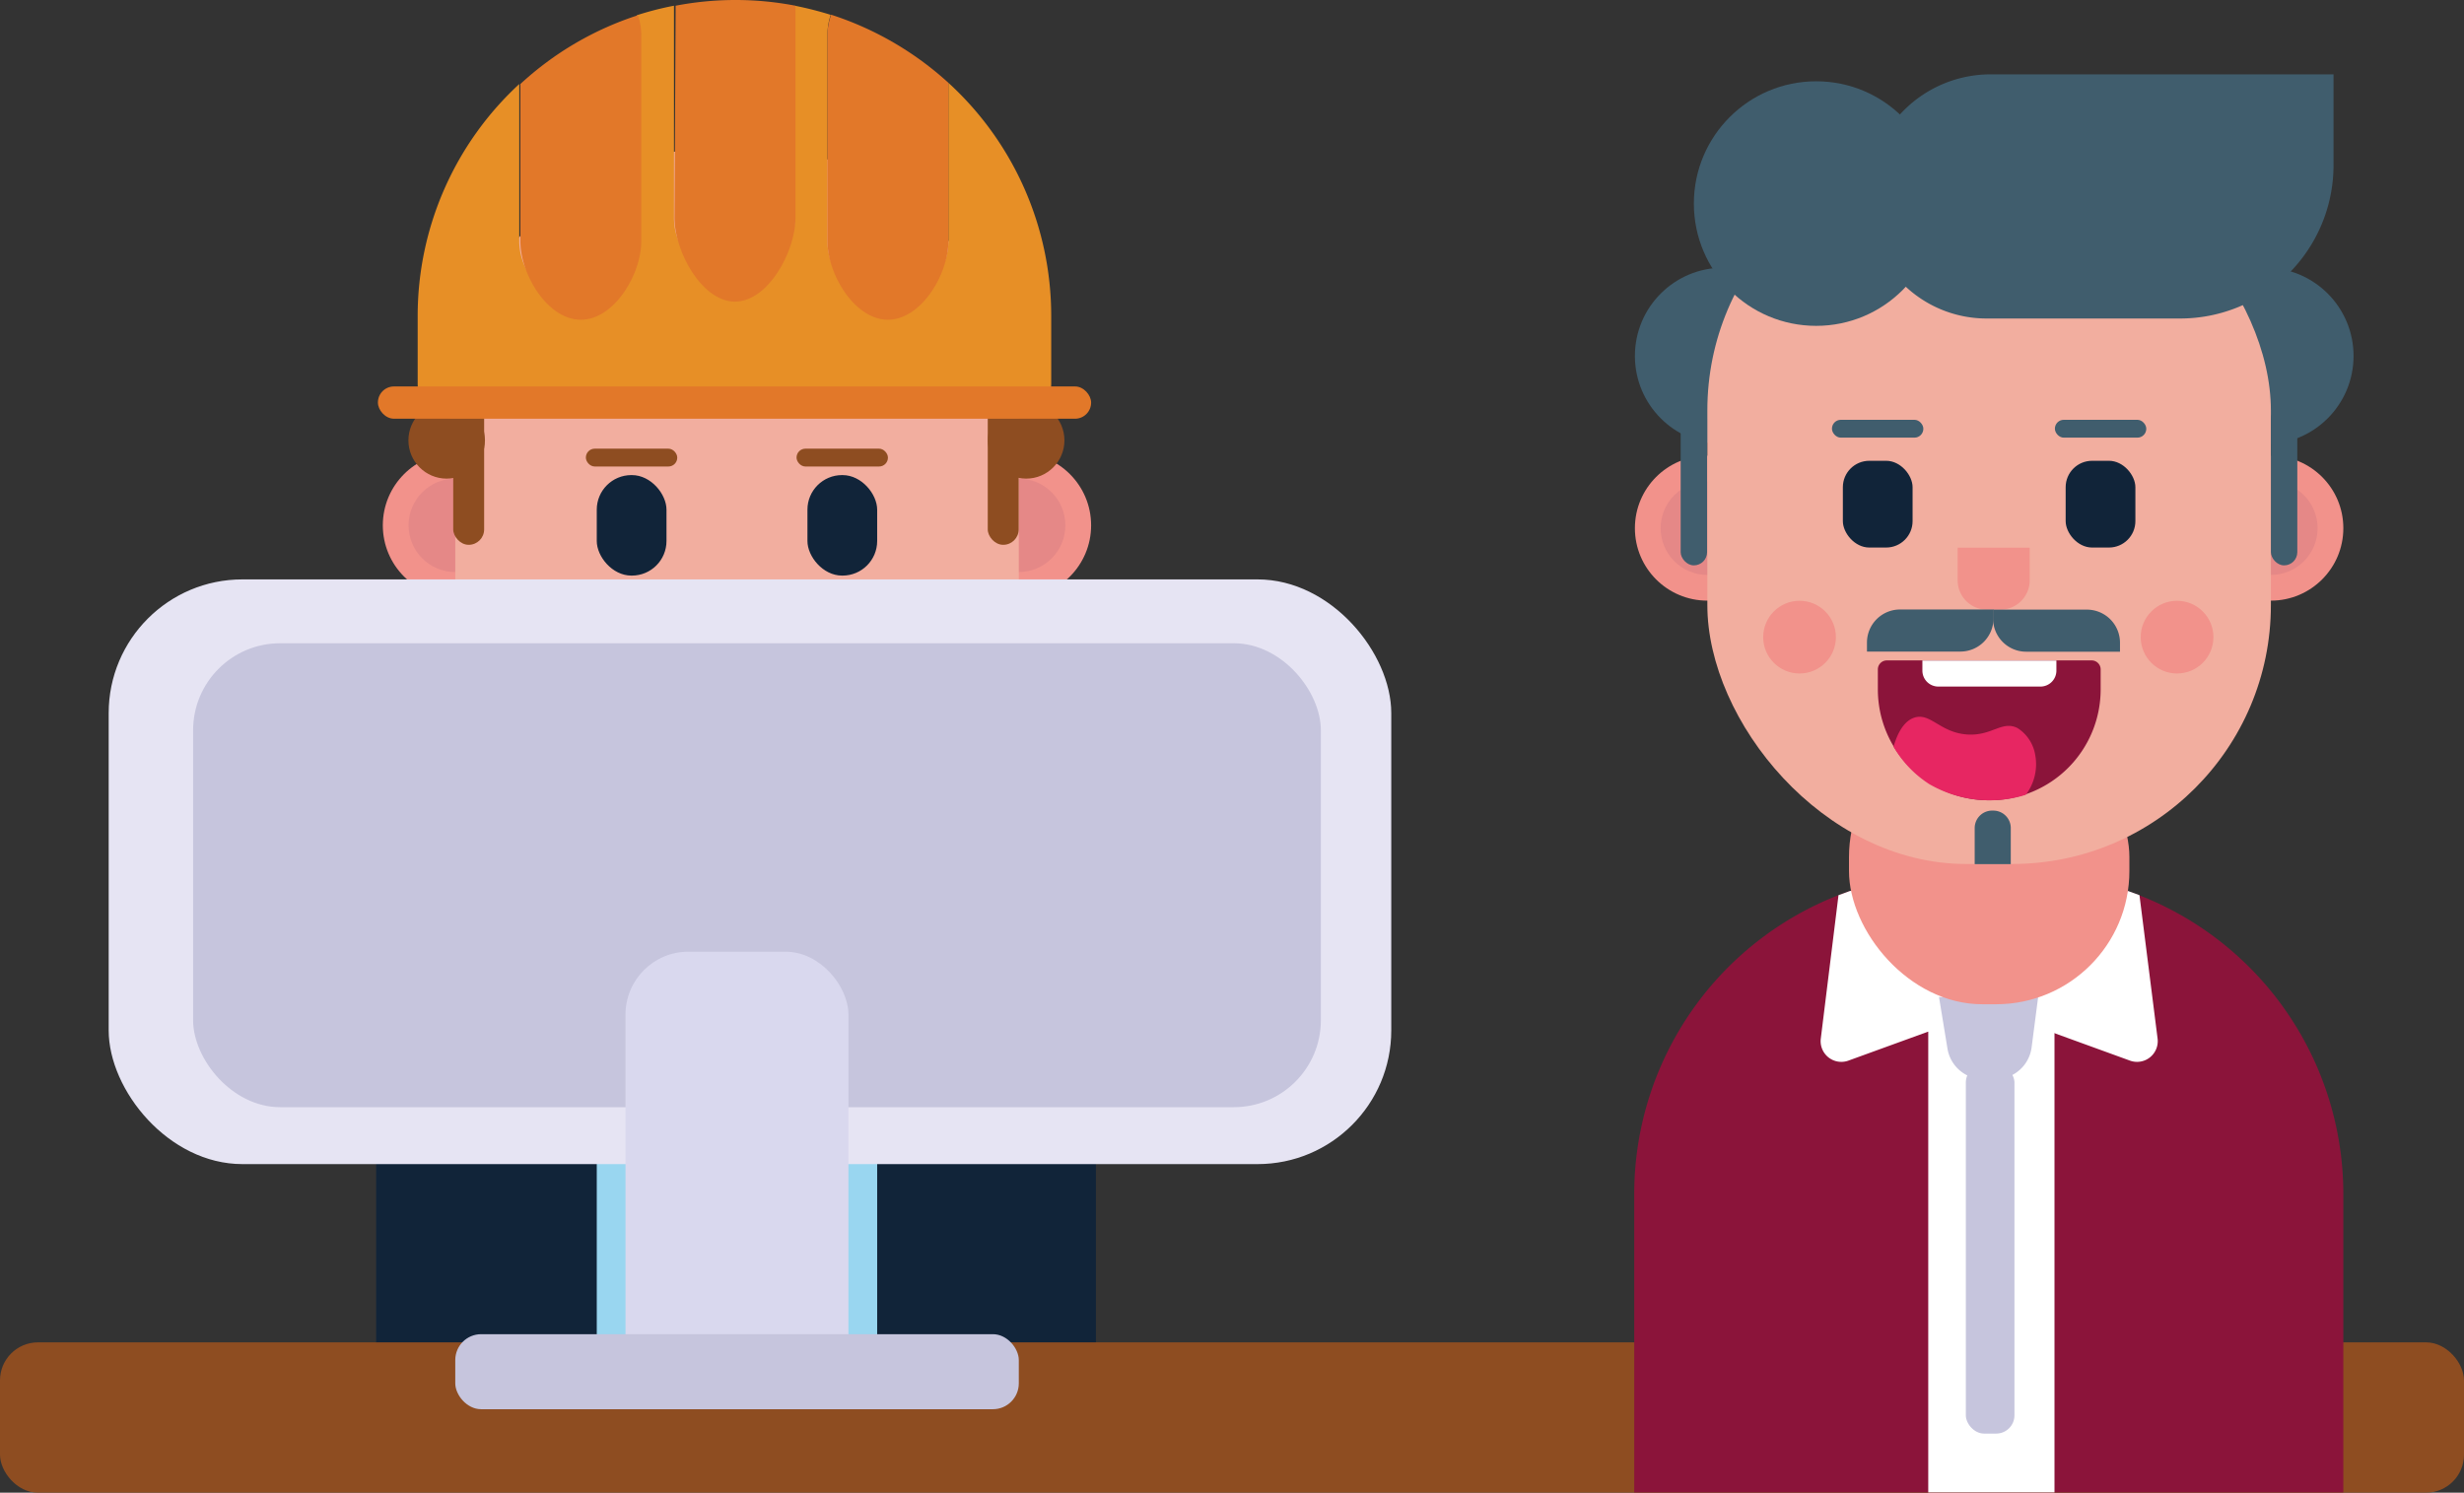 <svg xmlns="http://www.w3.org/2000/svg" viewBox="0 0 180.93 109.62"><rect x="0" y="0" width="180.93" height="109.62" fill="#333333" stroke="none"/><defs><style>.cls-1{fill:#f2928b;}.cls-2{fill:#e58887;}.cls-3{fill:#99d6f0;}.cls-4{fill:#112439;}.cls-5{fill:#fff;}.cls-6{fill:#f2ae9f;}.cls-7{fill:#8b143a;}.cls-8{fill:#e72662;}.cls-9{fill:#8e4d21;}.cls-10{fill:#e78f26;}.cls-11{fill:#e27829;}.cls-12{fill:#e6e4f3;}.cls-13{fill:#c6c5dd;}.cls-14{fill:#d9d8ee;}.cls-15{fill:#405d6d;}</style></defs><title>Tipoasesorar_1</title><g id="Capa_2" data-name="Capa 2"><g id="Capa_10" data-name="Capa 10"><circle class="cls-1" cx="33.43" cy="38.58" r="5.32"/><circle class="cls-2" cx="33.43" cy="38.58" r="3.43"/><circle class="cls-1" cx="74.8" cy="38.58" r="5.32"/><path class="cls-3" d="M51.66,63.25h4.9A23.56,23.56,0,0,1,80.12,86.8v21.91a0,0,0,0,1,0,0h-52a0,0,0,0,1,0,0V86.8A23.56,23.56,0,0,1,51.66,63.25Z"/><path class="cls-4" d="M43.52,64.27h.3a0,0,0,0,1,0,0v43.47a1.38,1.38,0,0,1-1.38,1.38H29a1.38,1.38,0,0,1-1.38-1.38V80.15A15.88,15.88,0,0,1,43.52,64.27Z"/><path class="cls-4" d="M65.79,64.27H79.09a1.38,1.38,0,0,1,1.38,1.38v43.47a0,0,0,0,1,0,0h-.19A15.88,15.88,0,0,1,64.41,93.24V65.65a1.38,1.38,0,0,1,1.38-1.38Z" transform="translate(144.88 173.39) rotate(-180)"/><path class="cls-5" d="M42.4,64.72H65.62a.47.47,0,0,1,.47.47V67A8.06,8.06,0,0,1,58,75.07H50A8.06,8.06,0,0,1,41.93,67V65.18A.47.47,0,0,1,42.4,64.72Z"/><path class="cls-5" d="M66.45,74.36a7,7,0,0,1-2,1.88,5.43,5.43,0,0,1-1.83.64,1.24,1.24,0,0,1-1.38-1.3v-11a1.26,1.26,0,0,1,1.21-1.3h3.09a1.21,1.21,0,0,1,1.15.88C68,68.5,67.83,72.41,66.45,74.36Z"/><path class="cls-5" d="M41.87,74.35a6.83,6.83,0,0,0,2,1.88,5.3,5.3,0,0,0,2.12.68,1,1,0,0,0,1.09-1V64.25a1,1,0,0,0-1-1H42.66a1,1,0,0,0-1,.69C40.33,68.39,40.47,72.38,41.87,74.35Z"/><circle class="cls-2" cx="74.8" cy="38.58" r="3.43"/><rect class="cls-1" x="43.82" y="52.95" width="20.59" height="20.59" rx="8.39"/><rect class="cls-6" x="33.43" y="10.92" width="41.38" height="52.32" rx="19.01"/><rect class="cls-4" x="43.82" y="34.89" width="5.12" height="7.38" rx="2.54"/><rect class="cls-4" x="59.29" y="34.89" width="5.12" height="7.38" rx="2.54"/><path class="cls-1" d="M54.1,42.55h0a2.15,2.15,0,0,1,2.15,2.15v.56a0,0,0,0,1,0,0H52a0,0,0,0,1,0,0V44.7A2.15,2.15,0,0,1,54.1,42.55Z"/><path class="cls-7" d="M54.07,47.34h.09a8.14,8.14,0,0,1,8.14,8.14v1.47a.66.66,0,0,1-.66.66H46.59a.66.66,0,0,1-.66-.66V55.48a8.14,8.14,0,0,1,8.14-8.14Z" transform="translate(108.23 104.94) rotate(180)"/><path class="cls-8" d="M52.5,52.72c-2-.13-2.69-1.62-3.88-1.23-.5.16-1.1.66-1.53,2.13a8.09,8.09,0,0,0,2.63,2.74,8.84,8.84,0,0,0,7.08.79,3.67,3.67,0,0,0,.7-2.9,2.92,2.92,0,0,0-1.29-2C55.06,51.68,54.34,52.85,52.5,52.72Z"/><path class="cls-5" d="M49.19,47.34H59a0,0,0,0,1,0,0v.74a1.17,1.17,0,0,1-1.17,1.17h-7.5a1.17,1.17,0,0,1-1.17-1.17v-.74a0,0,0,0,1,0,0Z"/><circle class="cls-4" cx="53.97" cy="81.45" r="1.1"/><circle class="cls-4" cx="53.97" cy="86.59" r="1.1"/><circle class="cls-4" cx="53.97" cy="91.73" r="1.1"/><circle class="cls-4" cx="53.97" cy="96.87" r="1.1"/><circle class="cls-4" cx="53.97" cy="102.02" r="1.1"/><rect class="cls-9" x="33.28" y="27.91" width="2.27" height="12.1" rx="1.13"/><rect class="cls-9" x="72.53" y="27.91" width="2.27" height="12.1" rx="1.13"/><circle class="cls-9" cx="32.8" cy="32.34" r="2.81"/><circle class="cls-9" cx="75.35" cy="32.34" r="2.81"/><rect class="cls-9" x="43.02" y="32.95" width="6.71" height="1.31" rx="0.65"/><rect class="cls-9" x="58.49" y="32.95" width="6.71" height="1.31" rx="0.65"/><path class="cls-10" d="M69.64,6.08V17.7a4.44,4.44,0,1,1-8.88,0V2.55A4.45,4.45,0,0,1,61,1.09,25.86,25.86,0,0,0,58.37.42c0,.13,0,.26,0,.4V16a4.44,4.44,0,1,1-8.88,0V.82c0-.14,0-.27,0-.4a22.75,22.75,0,0,0-2.73.7,4.52,4.52,0,0,1,.25,1.43V17.7a4.44,4.44,0,0,1-8.88,0V6.17a23.18,23.18,0,0,0-7.46,17v5a2.53,2.53,0,0,0,2.53,2.53H74.66a2.53,2.53,0,0,0,2.53-2.53v-5A23.18,23.18,0,0,0,69.64,6.08Z"/><path class="cls-11" d="M60.76,17.7c0,2.45,2,5.78,4.44,5.78s4.44-3.33,4.44-5.78V6.08a23.5,23.5,0,0,0-8.61-5,4.45,4.45,0,0,0-.27,1.46Z"/><path class="cls-11" d="M42.65,23.48c2.45,0,4.44-3.33,4.44-5.78V2.55a4.52,4.52,0,0,0-.25-1.43,23.28,23.28,0,0,0-8.63,5.05V17.7C38.21,20.15,40.2,23.48,42.65,23.48Z"/><path class="cls-11" d="M49.53,16c0,2.45,2,6.15,4.44,6.15s4.44-3.7,4.44-6.15V.82c0-.14,0-.27,0-.4a23.26,23.26,0,0,0-8.8,0c0,.13,0,.26,0,.4Z"/><rect class="cls-11" x="27.75" y="28.38" width="52.37" height="2.37" rx="1.18"/><rect class="cls-12" x="7.98" y="42.55" width="94.18" height="42.94" rx="9.82"/><rect class="cls-13" x="14.18" y="47.24" width="82.81" height="34.07" rx="6.39"/><rect class="cls-9" y="98.58" width="180.93" height="11.04" rx="2.79"/><rect class="cls-14" x="45.93" y="69.89" width="16.37" height="32.88" rx="4.62"/><rect class="cls-13" x="33.43" y="97.98" width="41.38" height="5.51" rx="1.9"/><circle class="cls-1" cx="125.37" cy="38.79" r="5.32"/><circle class="cls-2" cx="125.37" cy="38.79" r="3.43"/><circle class="cls-1" cx="166.75" cy="38.79" r="5.32"/><path class="cls-7" d="M143.61,64.13h4.9a23.56,23.56,0,0,1,23.56,23.56V109.6a0,0,0,0,1,0,0H120a0,0,0,0,1,0,0V87.69A23.56,23.56,0,0,1,143.61,64.13Z"/><rect class="cls-5" x="141.59" y="75.51" width="9.27" height="34.09"/><path class="cls-5" d="M142.8,75.32l-7.1,2.58a1.52,1.52,0,0,1-2-1.63L135,65.74l.85-.31c.12,0,10.37-.7,10.5-.72Z"/><path class="cls-5" d="M149.33,75.32l7.1,2.58a1.52,1.52,0,0,0,2-1.63L157.1,65.74l-.85-.31c-.13,0-10.37-.7-10.5-.72Z"/><path class="cls-5" d="M139.16,65.21h13.7A2.18,2.18,0,0,1,155,67.39v.5a9,9,0,0,1-9,9h0a9,9,0,0,1-9-9v-.5a2.18,2.18,0,0,1,2.18-2.18Z"/><circle class="cls-2" cx="166.75" cy="38.79" r="3.43"/><path class="cls-13" d="M146.55,79.25h-.88A2.67,2.67,0,0,1,143,77l-.62-3.78h7.28l-.48,3.7A2.68,2.68,0,0,1,146.55,79.25Z"/><rect class="cls-1" x="135.77" y="53.16" width="20.59" height="20.59" rx="9.79"/><circle class="cls-15" cx="126.53" cy="26.14" r="6.48"/><circle class="cls-15" cx="166.34" cy="26.14" r="6.48"/><rect class="cls-6" x="125.37" y="11.13" width="41.38" height="52.32" rx="19.01"/><rect class="cls-4" x="135.32" y="33.84" width="5.12" height="6.37" rx="1.94"/><rect class="cls-4" x="151.68" y="33.84" width="5.12" height="6.37" rx="1.94"/><path class="cls-1" d="M145.88,40.22h1A2.15,2.15,0,0,1,149,42.37v2.4a0,0,0,0,1,0,0h-5.29a0,0,0,0,1,0,0v-2.4A2.15,2.15,0,0,1,145.88,40.22Z" transform="translate(292.75 84.99) rotate(180)"/><path class="cls-7" d="M146,48.51h.09a8.14,8.14,0,0,1,8.14,8.14v1.47a.66.66,0,0,1-.66.66H138.53a.66.66,0,0,1-.66-.66V56.64A8.14,8.14,0,0,1,146,48.51Z" transform="translate(292.12 107.28) rotate(180)"/><path class="cls-8" d="M144.45,53.94c-2-.14-2.69-1.62-3.88-1.24-.5.17-1.1.66-1.53,2.14a8.14,8.14,0,0,0,2.62,2.74,8.87,8.87,0,0,0,7.09.79,3.71,3.71,0,0,0,.7-2.9,2.91,2.91,0,0,0-1.3-2C147,52.89,146.28,54.06,144.45,53.94Z"/><path class="cls-5" d="M141.14,48.51H151a0,0,0,0,1,0,0v.74a1.17,1.17,0,0,1-1.17,1.17h-7.5a1.17,1.17,0,0,1-1.17-1.17v-.74A0,0,0,0,1,141.14,48.51Z"/><circle class="cls-1" cx="132.14" cy="46.79" r="2.67"/><circle class="cls-1" cx="159.86" cy="46.79" r="2.67"/><rect class="cls-15" x="150.89" y="30.83" width="6.71" height="1.31" rx="0.65"/><rect class="cls-15" x="134.52" y="30.83" width="6.71" height="1.31" rx="0.65"/><path class="cls-15" d="M146.32,59.53h.05a1.28,1.28,0,0,1,1.28,1.28v2.65a0,0,0,0,1,0,0H145a0,0,0,0,1,0,0V60.8A1.28,1.28,0,0,1,146.32,59.53Z"/><rect class="cls-13" x="144.35" y="78.16" width="3.57" height="27.12" rx="1.34"/><path class="cls-15" d="M146.35,44.77h6.89a2.43,2.43,0,0,1,2.43,2.43v.66a0,0,0,0,1,0,0h-6.89a2.43,2.43,0,0,1-2.43-2.43v-.66A0,0,0,0,1,146.35,44.77Z"/><path class="cls-15" d="M139.51,44.77h6.89a0,0,0,0,1,0,0v.66A2.43,2.43,0,0,1,144,47.86h-6.89a0,0,0,0,1,0,0V47.2A2.43,2.43,0,0,1,139.51,44.77Z" transform="translate(283.49 92.62) rotate(-180)"/><circle class="cls-15" cx="133.36" cy="14.95" r="8.98"/><path class="cls-15" d="M160.06,23.39H145.88a8.7,8.7,0,0,1-8.71-8.71v-.22a9,9,0,0,1,9-9h25.18v6.7A11.26,11.26,0,0,1,160.06,23.39Z"/><rect class="cls-15" x="123.41" y="29.77" width="1.94" height="11.75" rx="0.97"/><rect class="cls-15" x="166.75" y="29.77" width="1.94" height="11.75" rx="0.97"/></g></g></svg>